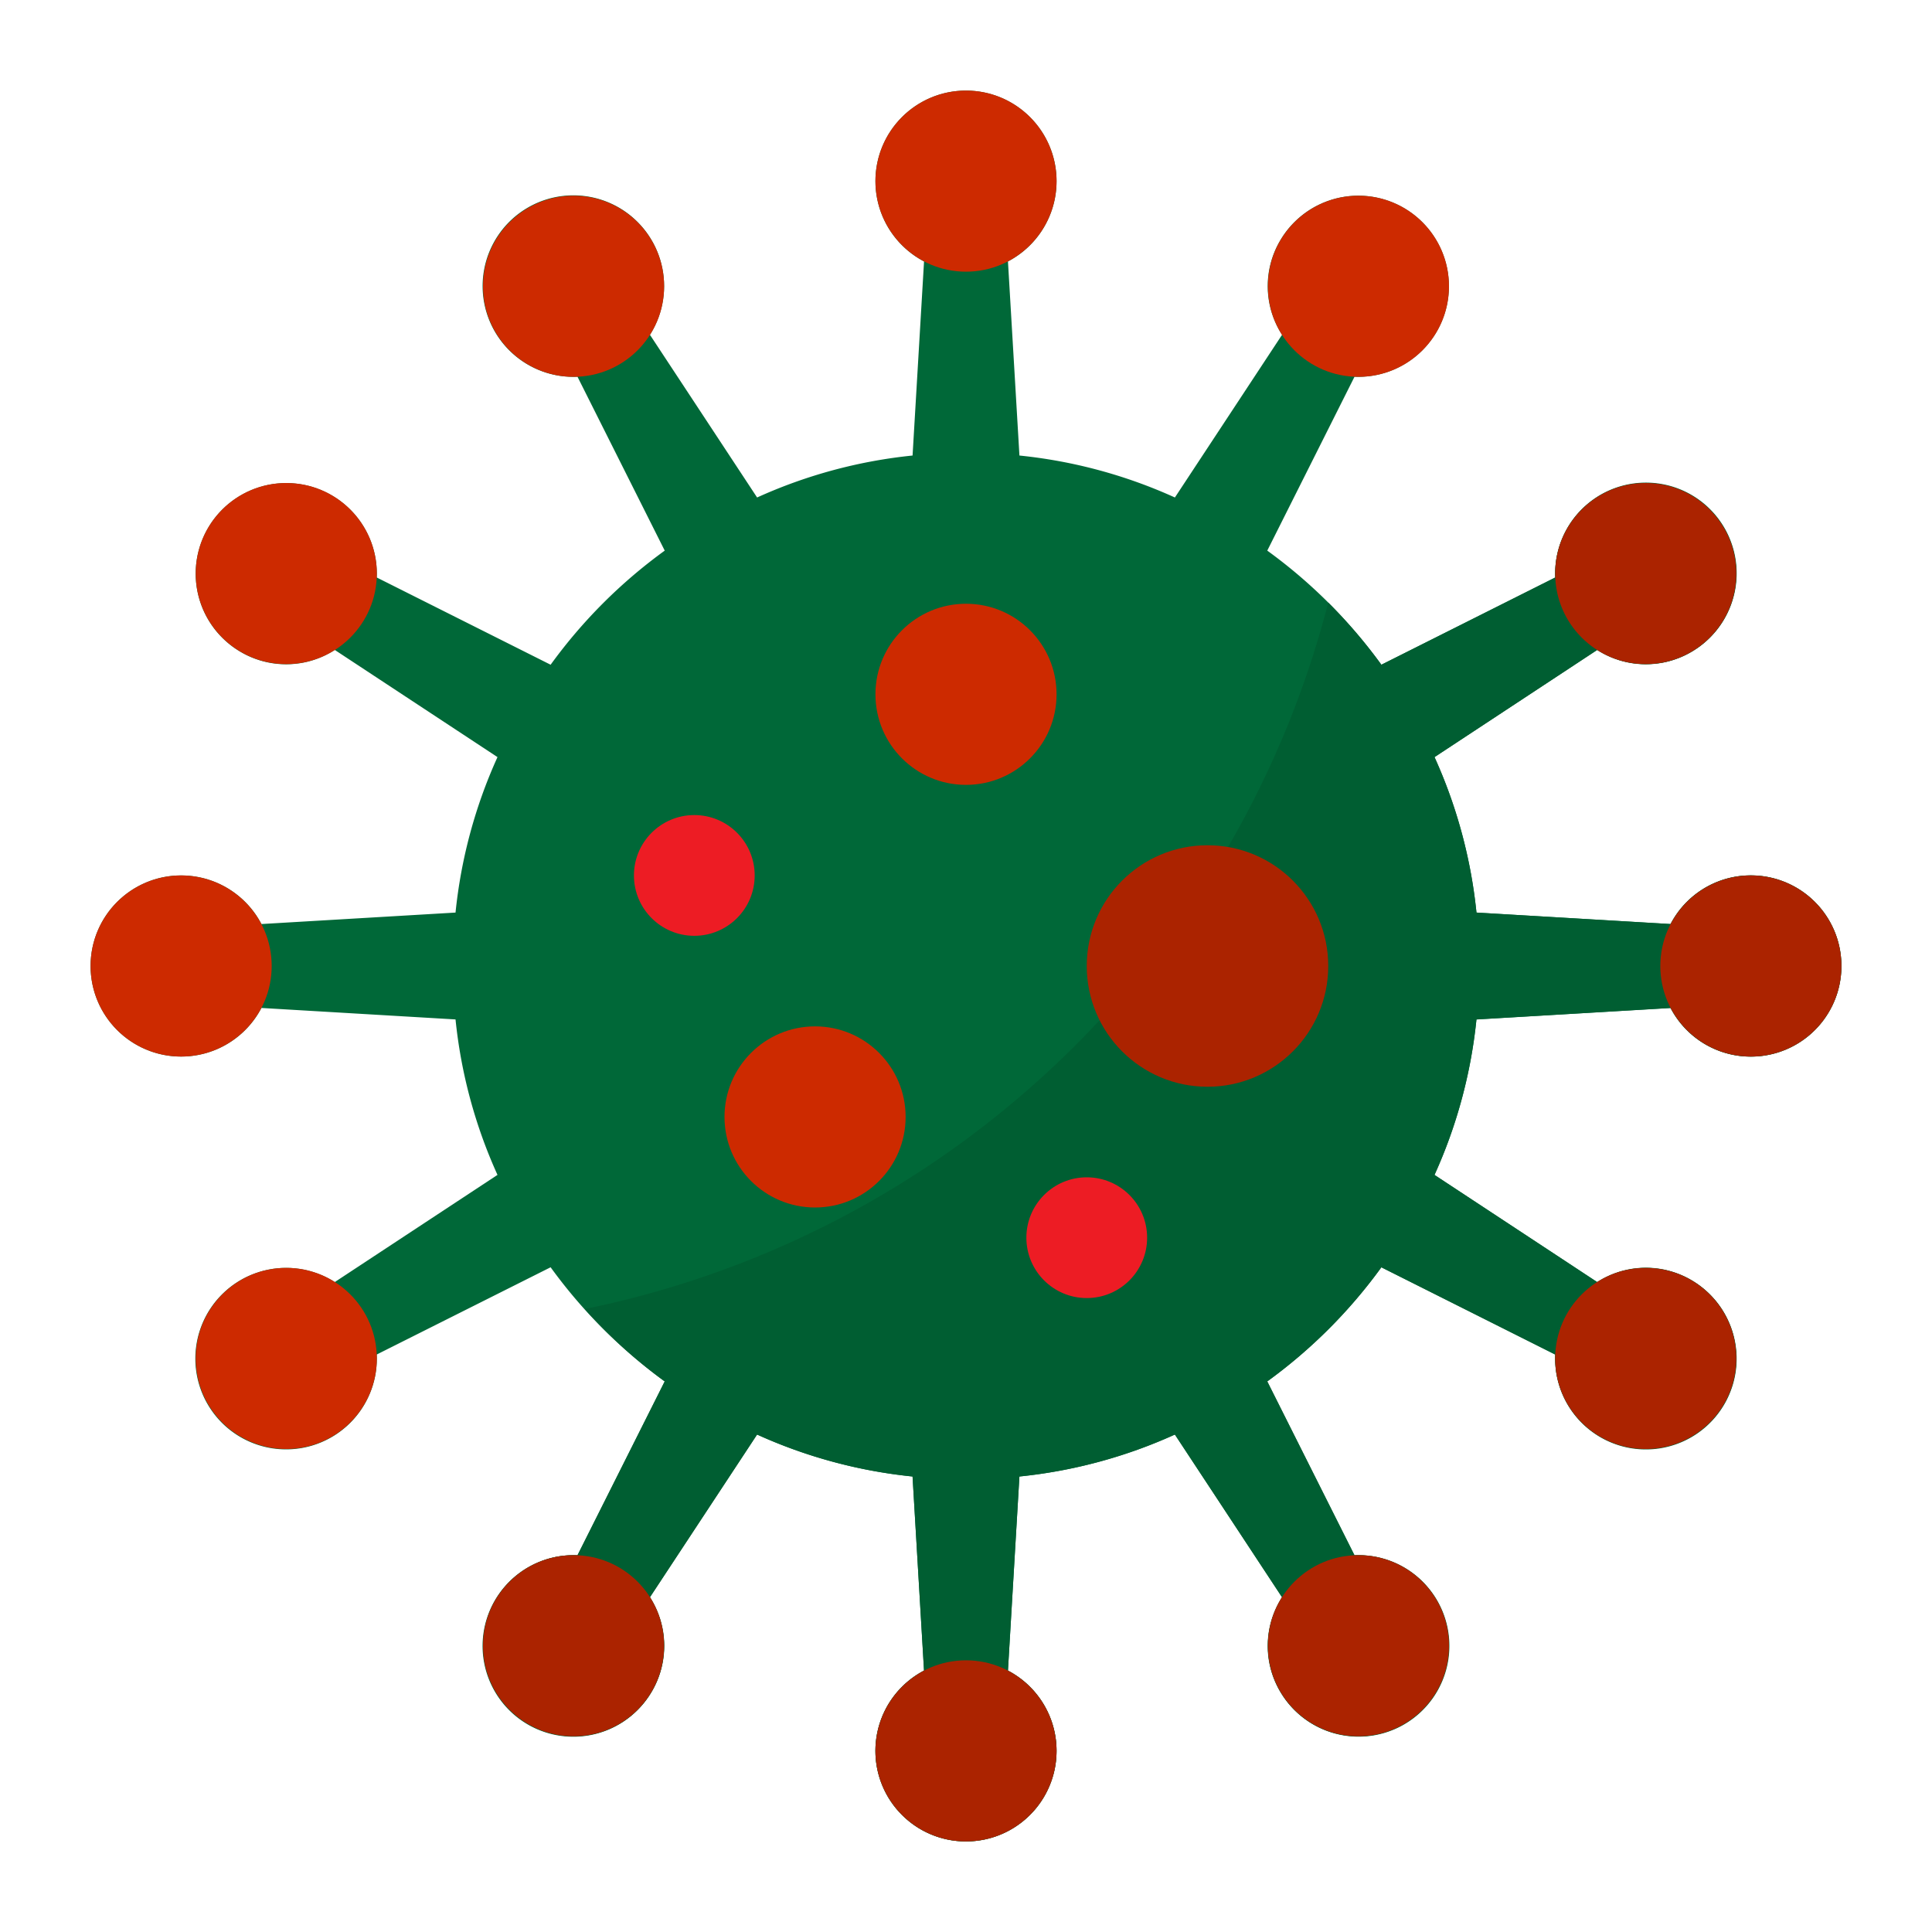 <svg height="512" viewBox="0 0 64 64" width="512" xmlns="http://www.w3.org/2000/svg"><g id="virus-cell-covid19-corona-coronavirus"><path d="m61 32a3 3 0 0 1 -5.66 1.39l-6.43.38a16.5 16.5 0 0 1 -1.39 5.15l5.39 3.55a2.971 2.971 0 0 1 3.11-.07 3 3 0 1 1 -4.5 2.47l-5.76-2.89a16.945 16.945 0 0 1 -3.78 3.78l2.89 5.76a3.006 3.006 0 1 1 -2.4 1.39l-3.55-5.39a16.5 16.5 0 0 1 -5.15 1.39l-.38 6.43a3 3 0 1 1 -2.78 0l-.38-6.43a16.5 16.5 0 0 1 -5.15-1.39l-3.55 5.39a2.971 2.971 0 0 1 .07 3.11 3 3 0 1 1 -2.47-4.5l2.89-5.76a16.945 16.945 0 0 1 -3.78-3.78l-5.76 2.89a3.006 3.006 0 1 1 -1.39-2.4l5.39-3.55a16.5 16.5 0 0 1 -1.39-5.15l-6.43-.38a3 3 0 1 1 0-2.78l6.43-.38a16.5 16.5 0 0 1 1.39-5.15l-5.39-3.55a2.971 2.971 0 0 1 -3.11.07 3 3 0 1 1 4.5-2.47l5.76 2.89a16.945 16.945 0 0 1 3.78-3.78l-2.89-5.76a3.006 3.006 0 1 1 2.4-1.39l3.55 5.39a16.5 16.5 0 0 1 5.15-1.39l.38-6.43a3 3 0 1 1 2.78 0l.38 6.43a16.5 16.5 0 0 1 5.15 1.39l3.55-5.39a2.971 2.971 0 0 1 -.07-3.11 3 3 0 1 1 2.47 4.5l-2.89 5.76a16.945 16.945 0 0 1 3.78 3.78l5.76-2.89a3.006 3.006 0 1 1 1.39 2.4l-5.39 3.55a16.5 16.5 0 0 1 1.39 5.15l6.43.38a3 3 0 0 1 5.66 1.39z" fill="#006838"/><path d="m58 29a2.988 2.988 0 0 0 -2.66 1.61l-6.43-.38a16.5 16.5 0 0 0 -1.39-5.15l5.39-3.55a2.971 2.971 0 0 0 3.11.07 3 3 0 1 0 -4.5-2.47l-5.76 2.89a17 17 0 0 0 -1.76-2.058 32.043 32.043 0 0 1 -24.628 23.4 16.912 16.912 0 0 0 2.647 2.4l-2.89 5.76a3.006 3.006 0 1 0 2.4 1.39l3.55-5.39a16.5 16.5 0 0 0 5.15 1.39l.38 6.43a3 3 0 1 0 2.78 0l.38-6.43a16.5 16.5 0 0 0 5.15-1.39l3.55 5.39a2.971 2.971 0 0 0 -.07 3.11 3 3 0 1 0 2.47-4.5l-2.89-5.76a16.945 16.945 0 0 0 3.78-3.78l5.76 2.89a3.006 3.006 0 1 0 1.39-2.4l-5.39-3.55a16.5 16.5 0 0 0 1.39-5.15l6.43-.38a3 3 0 1 0 2.661-4.392z" fill="#005e32"/><g fill="#cd2a00"><circle cx="32" cy="23" r="3"/><circle cx="32" cy="6" r="3"/><circle cx="19" cy="9.483" r="3"/><circle cx="9.483" cy="19" r="3"/><circle cx="6" cy="32" r="3"/><circle cx="9.483" cy="45" r="3"/></g><circle cx="19" cy="54.517" fill="#ab2300" r="3"/><circle cx="32" cy="58" fill="#ab2300" r="3"/><circle cx="45" cy="54.517" fill="#ab2300" r="3"/><circle cx="54.517" cy="45" fill="#ab2300" r="3"/><circle cx="58" cy="32" fill="#ab2300" r="3"/><circle cx="54.517" cy="19" fill="#ab2300" r="3"/><circle cx="45" cy="9.483" fill="#cd2a00" r="3"/><circle cx="27" cy="37" fill="#cd2a00" r="3"/><circle cx="40" cy="32" fill="#ab2300" r="4"/><circle cx="23" cy="29" fill="#ed1c24" r="2"/><circle cx="36" cy="41" fill="#ed1c24" r="2"/></g></svg>